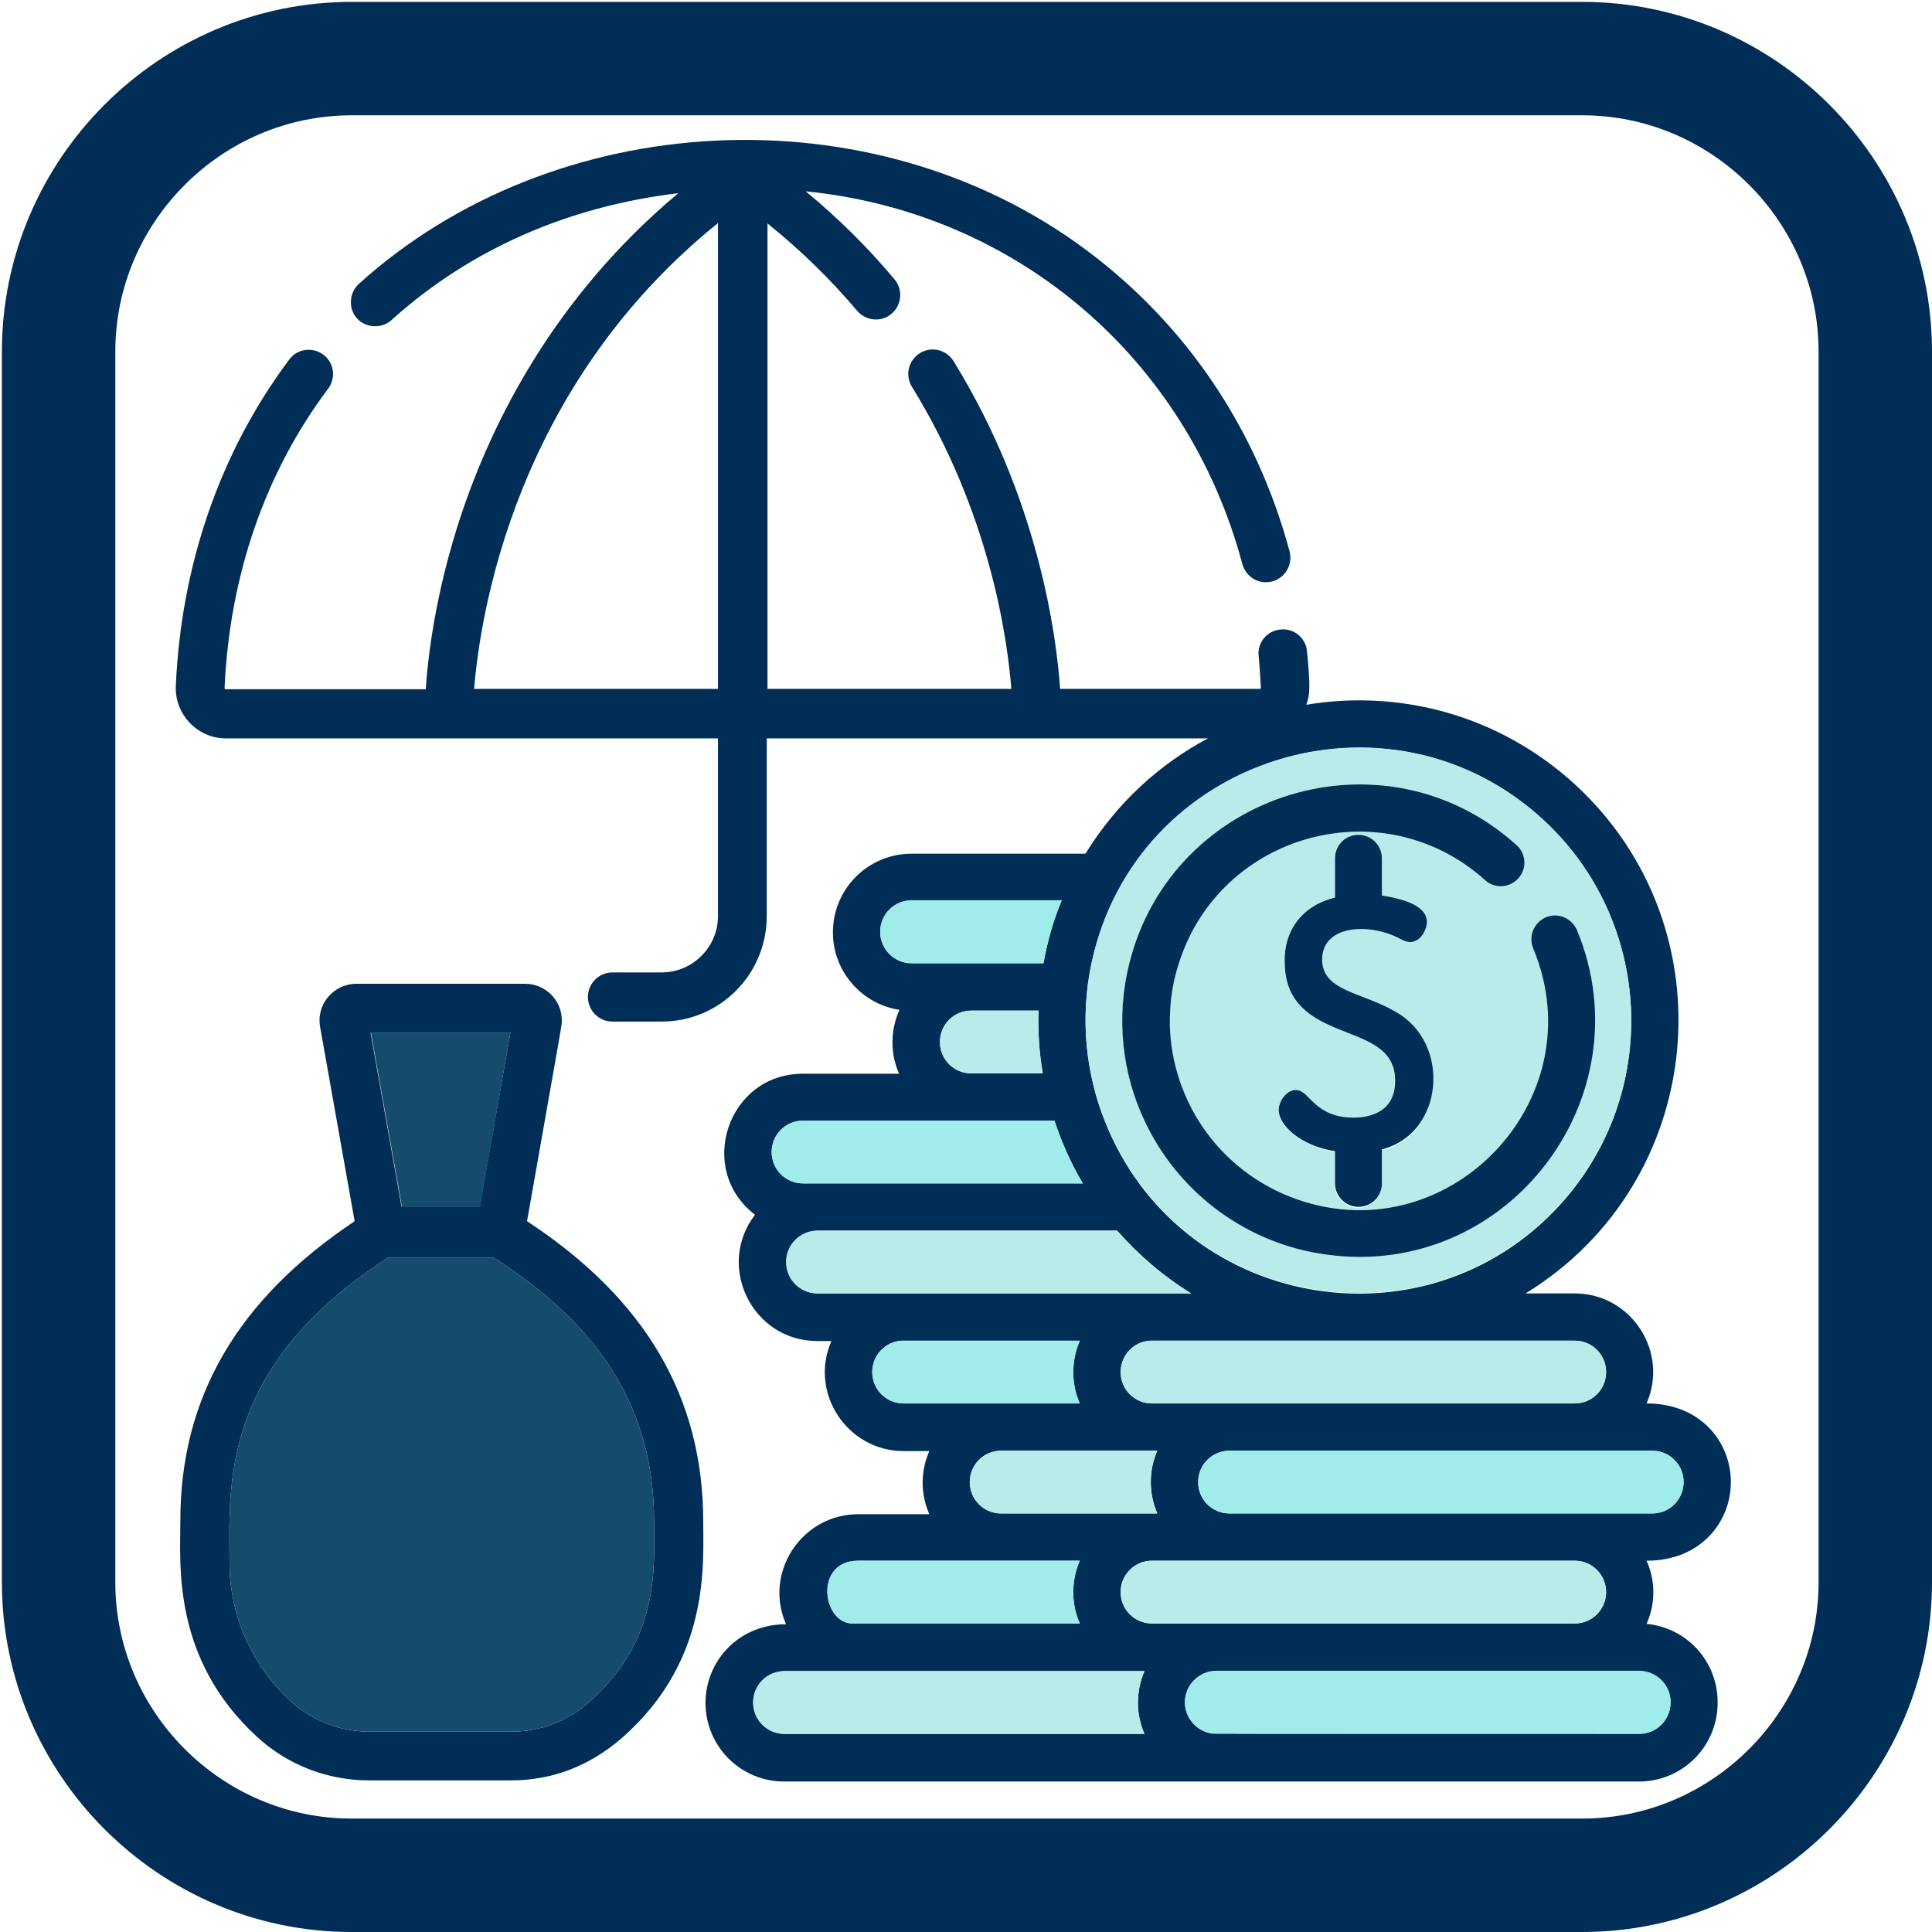 <?xml version="1.0" encoding="utf-8"?>
<!-- Generator: Adobe Illustrator 22.1.0, SVG Export Plug-In . SVG Version: 6.00 Build 0)  -->
<svg version="1.1" id="Слой_1" xmlns="http://www.w3.org/2000/svg" xmlns:xlink="http://www.w3.org/1999/xlink" x="0px" y="0px"
	 viewBox="0 0 511 511" style="enable-background:new 0 0 511 511;" xml:space="preserve">
<style type="text/css">
	.st0{fill:#002E57;}
	.st1{fill:#154C6D;}
	.st2{fill:#9FECEA;}
	.st3{fill:#B8ECEA;}
	.st4{fill:none;stroke:#002E57;stroke-width:30;stroke-miterlimit:10;}
</style>
<path class="st0" d="M186,402.5c0-32.8-15.2-58.9-46.6-79.5c9.8-55.5,9.2-51.8,9.2-53.1c0-5.4-4.4-9.7-9.7-9.7H94.3
	c-6.1,0-10.8,5.5-9.6,11.6l9.1,51.2c-31,20.7-46.1,46.6-46.1,79.2c0,11.4-2.3,36.4,20.2,57.1c8.1,7.5,18.7,11.6,29.7,11.6h37.6
	c10.4,0,20.5-3.5,29.5-11.4C187.8,439.1,186,413.9,186,402.5z M135,273.1l-8.1,46h-20.7l-8.2-46H135z M155.7,450.3
	c-5.6,5-12.9,7.7-20.4,7.7H97.7c-7.8,0-15.2-2.9-21-8.2c-10.2-9.4-16-22.7-16-36.6c0-19.8-2.9-51.6,42-80.6h27.8
	c29,18.5,42.5,40.8,42.5,69.9C173,414.9,174.6,433.6,155.7,450.3z"/>
<polygon class="st1" points="135,273.1 127,319.1 106.3,319.1 98.1,273.1 "/>
<path class="st1" d="M155.7,450.3c-5.6,5-12.9,7.7-20.4,7.7H97.7c-7.8,0-15.2-2.9-21-8.2c-10.2-9.4-16-22.7-16-36.6
	c0-19.8-2.9-51.6,42-80.6h27.8c29,18.5,42.5,40.8,42.5,69.9C173,414.9,174.6,433.6,155.7,450.3z"/>
<path class="st0" d="M435.5,429.5c2.3-5.1,2.5-11.2,0-16.7c14.4,0,22.3-10.3,22.3-20.8c0-10.5-7.9-20.8-22.3-20.8
	c6-13.7-4.1-29.1-19-29.1h-13c47.9-29.3,54.5-96.5,13.1-134.6c-20.2-18.5-46.5-25.2-71.1-21.1c1-2.7,1.1-4.6,0.2-14.1
	c-0.3-3.6-3.5-6.2-7-5.8c-3.6,0.3-6.2,3.5-5.8,7c0.3,2.8,0.4,5.6,0.6,8.4c0,0.1-0.1,0.3-0.3,0.3h-52.8c-1-14.3-5.8-50.4-28.2-86.7
	c-1.9-3-5.8-4-8.9-2.1c-3,1.9-4,5.8-2.1,8.9c20.6,33.4,25.2,66.3,26.3,79.9h-64.5V59.1c8.7,7,16.6,14.7,23.7,23.1
	c2.3,2.7,6.4,3.1,9.1,0.8c2.7-2.3,3.1-6.4,0.8-9.1c-7-8.4-14.9-16.2-23.5-23.3c55.3,5.5,100.8,43.7,115.5,98.6
	c0.8,2.9,3.4,4.8,6.2,4.8c4.3,0,7.3-4,6.3-8.1c-8.7-32.4-27.3-60-53.7-79.7c-56.9-42.5-140.9-37.8-192.5,8.9
	c-2.6,2.4-2.8,6.5-0.5,9.1c2.4,2.6,6.5,2.8,9.1,0.5c20.6-18.6,46.5-30.1,75.9-33.6c-33,27.6-49.3,60.8-57.4,85
	c-6.8,20.4-8.8,37.4-9.4,46.2H59.7c-0.2,0-0.3-0.1-0.3-0.3c1.3-29.6,10.7-57,27.4-79.2c2.1-2.8,1.6-6.9-1.3-9
	c-2.8-2.1-6.9-1.6-9,1.3c-18.2,24.3-28.6,54.2-30,86.4c-0.3,7.5,5.8,13.8,13.2,13.8h130.2v47c0,8.2-6.7,14.9-14.9,14.9h-13
	c-3.6,0-6.5,2.9-6.5,6.5s2.9,6.5,6.5,6.5h13c15.4,0,27.8-12.5,27.8-27.9v-47h116.7c-12.8,6.8-24.1,17-32.4,30.5h-46
	c-11.5,0-20.8,9.3-20.8,20.8c0,10.4,7.7,19,17.6,20.5c-2.4,5.3-2.5,11.5-0.1,16.9h-25.5c-19.8,0-28.3,25.3-12.6,37.3
	c-10.4,13.5-0.8,33.4,16.5,33.4h3.7c-6,13.7,4.2,29.1,19.1,29.1h6.8c-2.3,5.2-2.4,11.3,0,16.7H227c-15,0-25.1,15.5-19.1,29.1
	c-12.6,0-21.3,9.8-21.3,20.8c0,11.5,9.3,20.8,20.8,20.8h226.1c11.5,0,20.8-9.3,20.8-20.8C454.4,439.4,446.1,430.5,435.5,429.5z
	 M189.9,182.2h-64.5c1.6-19.5,10.7-79.8,64.5-123.2V182.2z M437,383.7c4.6,0,8.3,3.7,8.3,8.3c0,4.6-3.7,8.3-8.3,8.3H325.2
	c-4.6,0-8.3-3.7-8.3-8.3c0-4.6,3.7-8.3,8.3-8.3H437z M416.5,354.6c4.6,0,8.3,3.7,8.3,8.3c0,4.6-3.7,8.3-8.3,8.3H304.7
	c-4.6,0-8.3-3.7-8.3-8.3c0-4.4,3.4-8,7.7-8.3C304,354.6,334.6,354.6,416.5,354.6z M306.1,400.3h-41.3c-4.6,0-8.3-3.7-8.3-8.3
	c0-4.6,3.7-8.3,8.3-8.3h41.3C303.8,388.9,303.8,395,306.1,400.3z M288.7,254.8C288.7,254.8,288.7,254.8,288.7,254.8
	c11.7-54.7,78.5-75.6,119.4-38c29.2,26.8,31.4,72.5,4.4,102c-35.9,39.1-100.7,27.4-120.3-22.3c0,0,0,0,0,0
	C287.2,283.9,285.6,269.4,288.7,254.8z M232.8,246.5c0-4.6,3.7-8.3,8.3-8.3h39.7c-2.2,5.3-3.8,10.9-4.8,16.6h-34.9
	C236.5,254.8,232.8,251,232.8,246.5z M275.8,283.9h-18.9c-4.6,0-8.3-3.7-8.3-8.3s3.7-8.3,8.3-8.3h17.8
	C274.5,272.3,274.8,278.1,275.8,283.9z M204.1,304.7c0-4.6,3.7-8.3,8.3-8.3h66.5c1.9,5.8,4.4,11.4,7.5,16.6h-74
	C207.8,313,204.1,309.3,204.1,304.7z M216.3,342.1c-4.6,0-8.3-3.7-8.3-8.3c0-4.6,3.7-8.3,8.3-8.3h79.2c5.8,6.6,12.4,12.2,19.6,16.6
	C249.7,342.1,216.3,342.1,216.3,342.1z M239,371.2c-4.6,0-8.3-3.7-8.3-8.3c0-4.4,3.4-8,7.7-8.3h47.2c-2.3,5.3-2.3,11.4,0,16.6H239z
	 M227,412.8h58.6c-2.2,5.1-2.4,11.2,0,16.6c-35.6,0-51.4,0-60,0C217.4,429.5,215.3,412.8,227,412.8z M302.7,458.6h-95.2
	c-4.6,0-8.3-3.7-8.3-8.3c0-4.6,3.7-8.3,8.3-8.3h95.2C300.4,447.3,300.4,453.4,302.7,458.6z M296.4,421.1c0-4.6,3.7-8.3,8.3-8.3
	h111.8c4.6,0,8.3,3.7,8.3,8.3c0,4.6-3.7,8.3-8.3,8.3H304.7C300.1,429.4,296.4,425.7,296.4,421.1z M433.6,458.6
	c-119.6,0-112.1,0-113.1-0.1c-4-0.6-7.1-4.1-7.1-8.2c0-4.6,3.8-8.3,8.3-8.3h111.8c4.6,0,8.3,3.7,8.3,8.3
	C441.9,454.8,438.2,458.6,433.6,458.6z"/>
<path class="st2" d="M280.8,238.1c-2.2,5.3-3.8,10.9-4.8,16.6h-34.9c-4.6,0-8.3-3.7-8.3-8.3c0-4.6,3.7-8.3,8.3-8.3H280.8z"/>
<path class="st2" d="M286.4,313h-74c-4.6,0-8.3-3.7-8.3-8.3c0-4.6,3.7-8.3,8.3-8.3h66.5C280.8,302.2,283.3,307.8,286.4,313z"/>
<path class="st2" d="M285.6,371.2H239c-4.6,0-8.3-3.7-8.3-8.3c0-4.4,3.4-8,7.7-8.3h47.2C283.3,359.9,283.3,366,285.6,371.2z"/>
<path class="st2" d="M285.6,429.4c-35.6,0-51.4,0-60,0c-8.2,0-10.3-16.6,1.3-16.6h58.6C283.4,417.9,283.2,424,285.6,429.4z"/>
<path class="st2" d="M441.9,450.2c0,4.6-3.7,8.3-8.3,8.3c-119.6,0-112.1,0-113.1-0.1c-4-0.6-7.1-4.1-7.1-8.2c0-4.6,3.8-8.3,8.3-8.3
	h111.8C438.2,441.9,441.9,445.7,441.9,450.2z"/>
<path class="st2" d="M445.3,392c0,4.6-3.7,8.3-8.3,8.3H325.2c-4.6,0-8.3-3.7-8.3-8.3c0-4.6,3.7-8.3,8.3-8.3H437
	C441.6,383.7,445.3,387.4,445.3,392z"/>
<path class="st3" d="M275.8,283.9h-18.9c-4.6,0-8.3-3.7-8.3-8.3s3.7-8.3,8.3-8.3h17.8C274.5,272.3,274.8,278.1,275.8,283.9z"/>
<path class="st3" d="M315,342.1c-65.3,0-98.8,0-98.8,0c-4.6,0-8.3-3.7-8.3-8.3c0-4.6,3.7-8.3,8.3-8.3h79.2
	C301.2,332.1,307.8,337.7,315,342.1z"/>
<path class="st3" d="M306.1,400.3h-41.3c-4.6,0-8.3-3.7-8.3-8.3c0-4.6,3.7-8.3,8.3-8.3h41.3C303.8,388.9,303.8,395,306.1,400.3z"/>
<path class="st3" d="M302.7,458.6h-95.2c-4.6,0-8.3-3.7-8.3-8.3c0-4.6,3.7-8.3,8.3-8.3h95.2C300.4,447.3,300.4,453.4,302.7,458.6z"
	/>
<path class="st3" d="M424.8,421.1c0,4.6-3.7,8.3-8.3,8.3H304.7c-4.6,0-8.3-3.7-8.3-8.3c0-4.6,3.7-8.3,8.3-8.3h111.8
	C421.1,412.8,424.8,416.5,424.8,421.1z"/>
<path class="st3" d="M424.8,362.9c0,4.6-3.7,8.3-8.3,8.3H304.7c-4.6,0-8.3-3.7-8.3-8.3c0-4.4,3.4-8,7.7-8.3c0,0,30.6,0,112.5,0
	C421.1,354.6,424.8,358.3,424.8,362.9z"/>
<path class="st3" d="M408.1,216.7c-40.9-37.5-107.7-16.7-119.4,38c0,0,0,0,0,0c-3.1,14.6-1.5,29.1,3.5,41.6c0,0,0,0,0,0
	c19.6,49.7,84.4,61.5,120.3,22.3C439.5,289.3,437.3,243.5,408.1,216.7z M348.7,331.5c-20.2-3.4-37.4-16.7-46-35.1c0,0,0,0,0,0
	c-5.9-12.5-7.6-27.3-4-41.6l0,0c11.3-45.3,67.3-62.9,102.4-31.3c2.6,2.3,2.8,6.3,0.5,8.8c-2.3,2.6-6.3,2.8-8.8,0.5
	c-27-24.3-70.1-12.5-81,22c0,0,0,0,0,0c-1.3,4-2.1,8.2-2.3,12.5c0,0,0,0,0,0c-0.6,9.7,1.9,20.1,7.5,29.1c0,0,0,0,0,0
	c5.6,9,14.1,16.2,24.4,20.2c40.9,15.9,81-25.4,64.1-65.8c-1.3-3.2,0.2-6.8,3.4-8.2c3.2-1.3,6.8,0.2,8.2,3.4
	C435.7,290.8,397.7,339.9,348.7,331.5z M338.1,293.6c0-2.4,2.1-5.3,4.5-5.3c1.4,0,2.5,1,3.7,2.3c2.1,2.1,5.1,5,11.5,5
	c4.2,0,11.1-1.3,11.1-9.8c0-12.1-15-11.1-23.6-18.4c0,0,0,0,0,0c-3.2-2.7-5.5-6.5-5.6-12.5c0,0,0,0,0,0c-0.4-8.4,4.3-15.3,13.3-17.5
	v-10.4c0-3.5,2.8-6.2,6.2-6.2s6.2,2.8,6.2,6.2v9.9c0.7,0,4.3,0.7,6.5,1.5c3,1.1,5.4,2.8,5.4,5.4c0,1.8-1.3,4.8-3.8,5.3
	c-1.3,0.3-2.5-0.4-3.7-1c-7.8-4-20.2-3.5-20.2,5.7c0,8.4,10.6,8.6,19.4,13.8h0c14.7,8.5,12.9,32.6-3.6,36.7v9c0,3.5-2.8,6.2-6.2,6.2
	s-6.2-2.8-6.2-6.2v-8.5C343.8,302.9,338.1,297.5,338.1,293.6z"/>
<path class="st0" d="M365.5,304v9c0,3.5-2.8,6.2-6.2,6.2s-6.2-2.8-6.2-6.2v-8.5c-9.3-1.5-14.9-7-14.9-10.9c0-2.4,2.1-5.3,4.5-5.3
	c1.4,0,2.5,1,3.7,2.3c2.1,2.1,5.1,5,11.5,5c4.2,0,11.1-1.3,11.1-9.8c0-12.1-15-11.1-23.6-18.4c0,0,0,0,0,0
	c-3.2-2.7-5.5-6.5-5.6-12.5c0,0,0,0,0,0c-0.4-8.4,4.3-15.3,13.3-17.5v-10.4c0-3.5,2.8-6.2,6.2-6.2s6.2,2.8,6.2,6.2v9.9
	c0.7,0,4.3,0.7,6.5,1.5c3,1.1,5.4,2.8,5.4,5.4c0,1.8-1.3,4.8-3.8,5.3c-1.3,0.3-2.5-0.4-3.7-1c-7.8-4-20.2-3.5-20.2,5.7
	c0,8.4,10.6,8.6,19.4,13.8h0C383.9,275.8,382,299.8,365.5,304z"/>
<path class="st0" d="M348.7,331.5c-20.2-3.4-37.4-16.7-46-35.1c0,0,0,0,0,0c-5.9-12.5-7.6-27.3-4-41.6l0,0
	c11.3-45.3,67.3-62.9,102.4-31.3c2.6,2.3,2.8,6.3,0.5,8.8c-2.3,2.6-6.3,2.8-8.8,0.5c-27-24.3-70.1-12.5-81,22c0,0,0,0,0,0
	c-1.3,4-2.1,8.2-2.3,12.5c0,0,0,0,0,0c-0.6,9.7,1.9,20.1,7.5,29.1c0,0,0,0,0,0c5.6,9,14.1,16.2,24.4,20.2
	c40.9,15.9,81-25.4,64.1-65.8c-1.3-3.2,0.2-6.8,3.4-8.2c3.2-1.3,6.8,0.2,8.2,3.4C435.7,290.8,397.7,339.9,348.7,331.5z"/>
<path class="st4" d="M418.5,496H93c-42.6,0-77.5-34.9-77.5-77.5V93c0-42.6,34.9-77.5,77.5-77.5h325.5c42.6,0,77.5,34.9,77.5,77.5
	v325.5C496,461.1,461.1,496,418.5,496z"/>
</svg>
